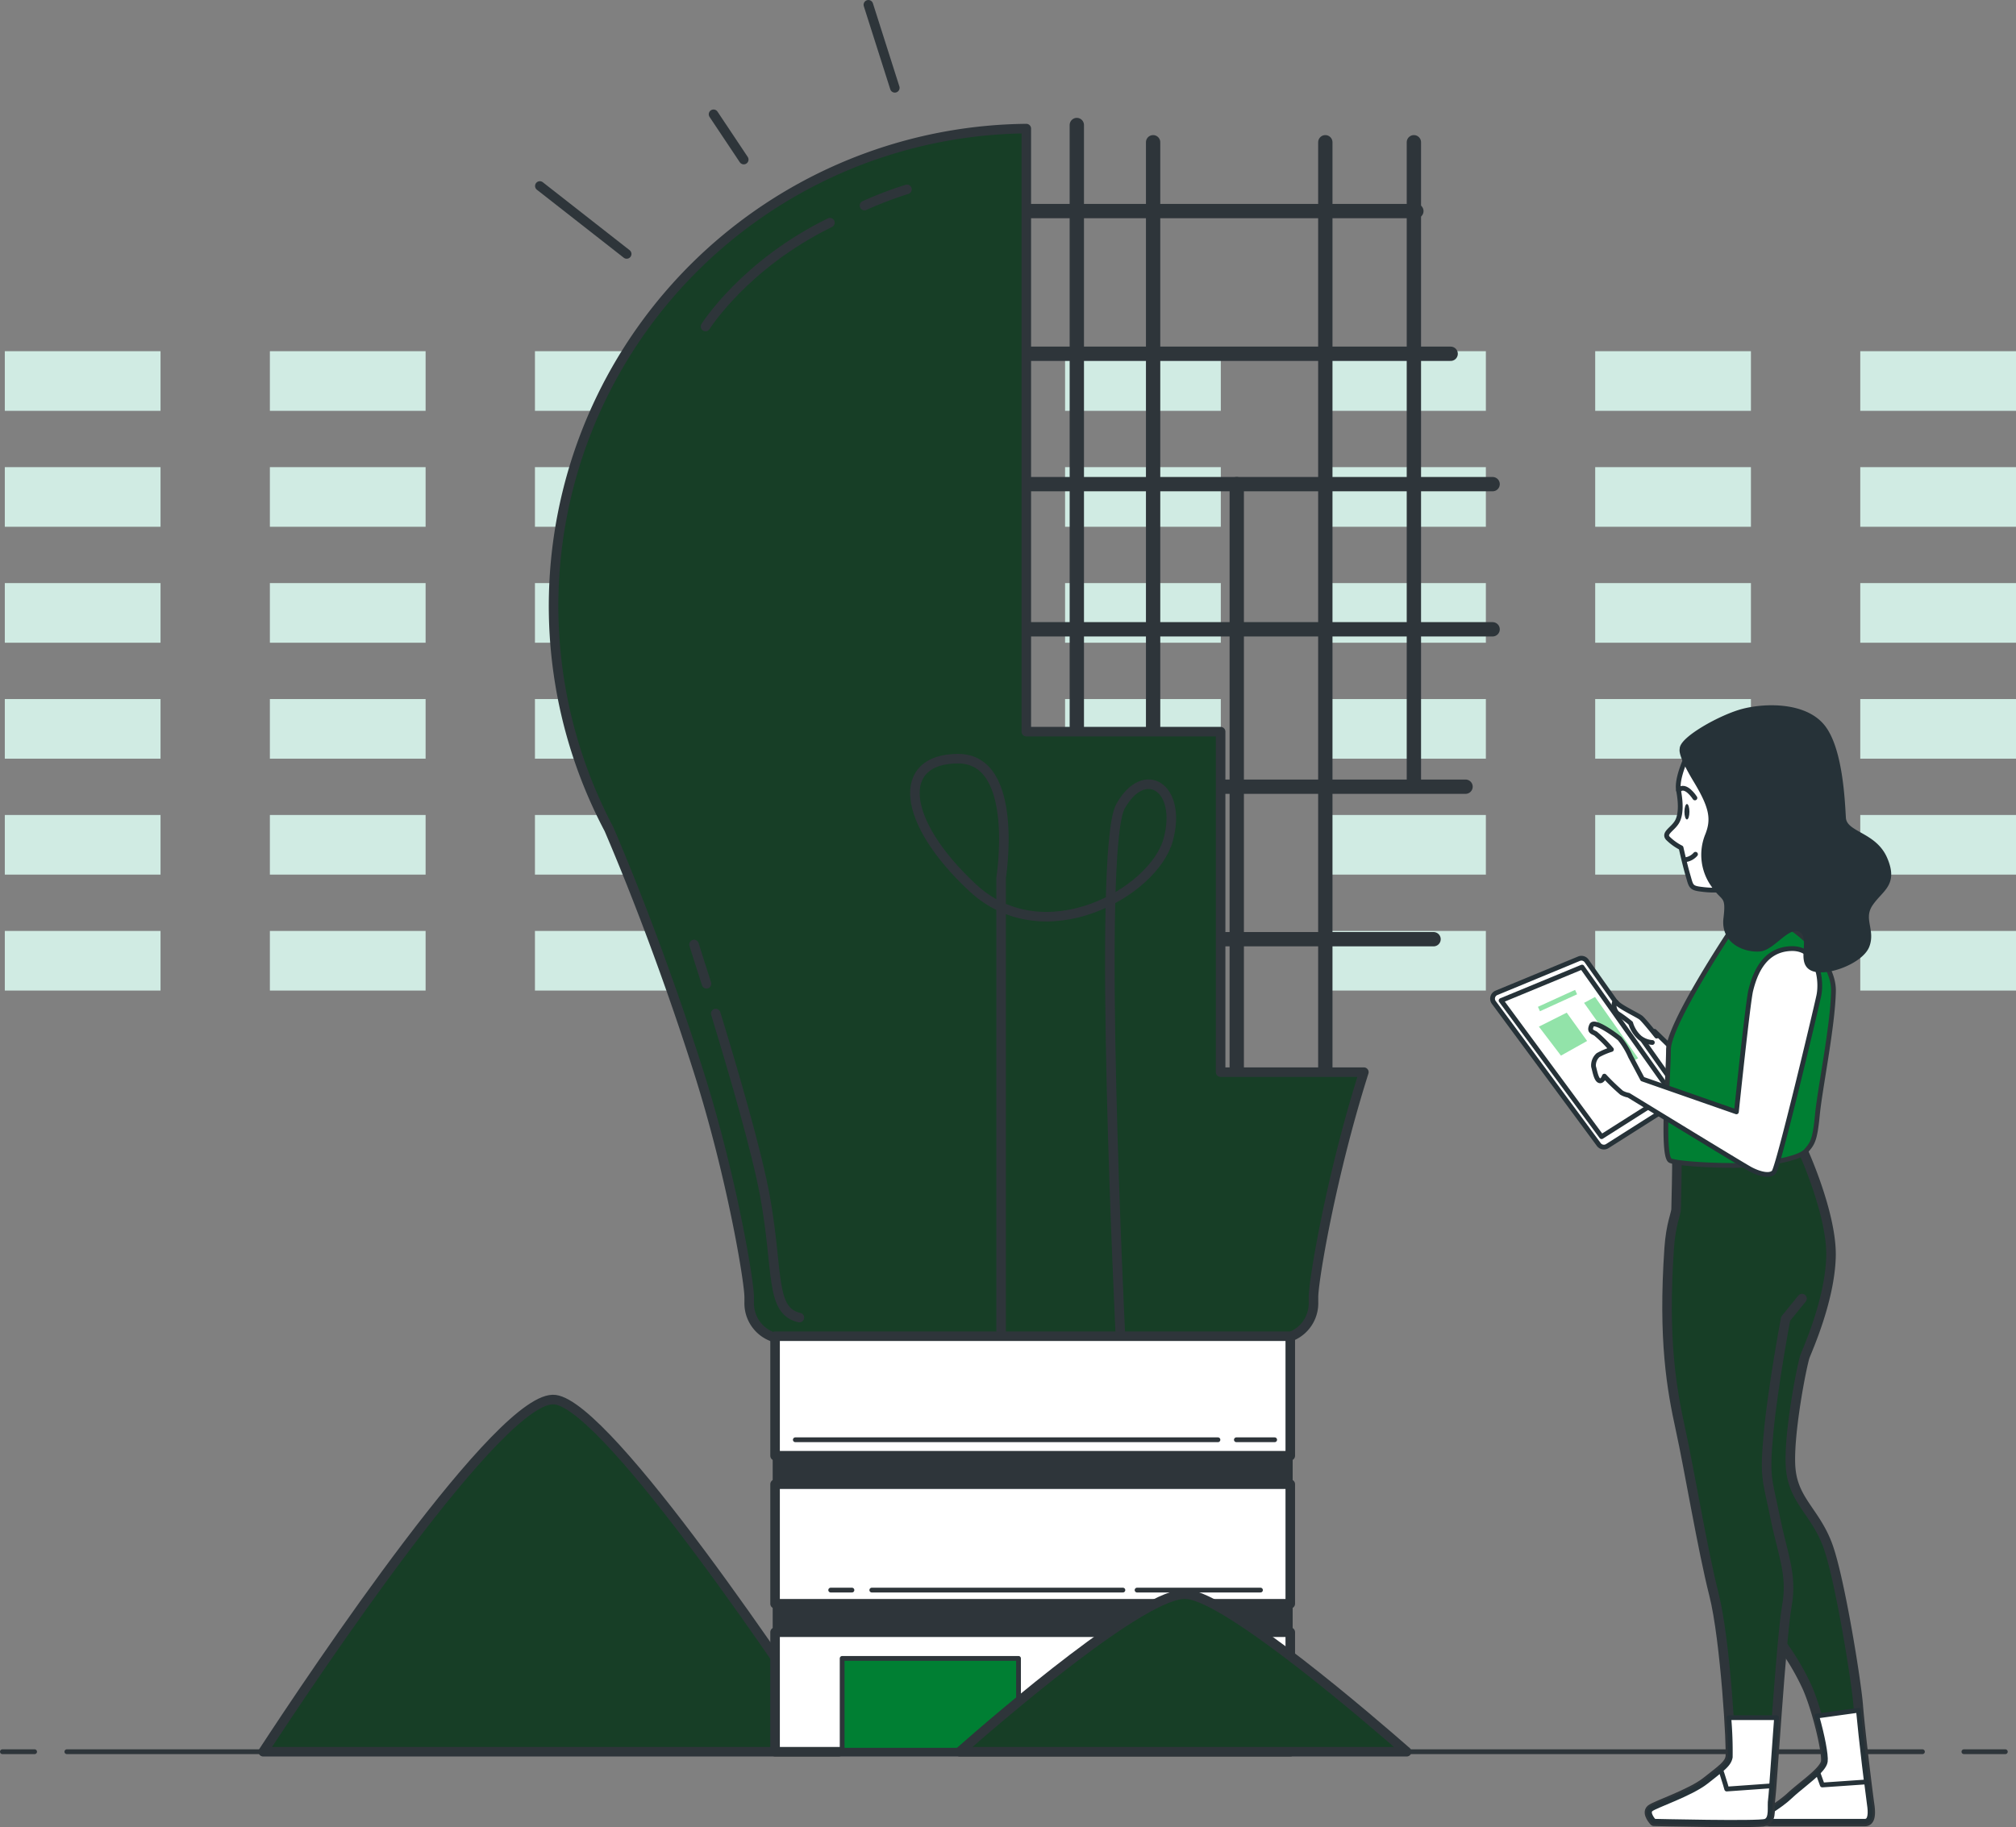 <svg id="Layer_1" data-name="Layer 1" xmlns="http://www.w3.org/2000/svg" viewBox="0 0 422.253 382.758"><rect x="0" y="0" width="422.253" height="382.758" fill="#808080" stroke="none"/><defs><style>.cls-1{fill:#d0ebe3;}.cls-2{fill:#173e26;}.cls-2,.cls-3,.cls-4,.cls-5,.cls-6,.cls-7,.cls-8{stroke:#2e353a;}.cls-11,.cls-13,.cls-2,.cls-3,.cls-4,.cls-5,.cls-6,.cls-7,.cls-8,.cls-9{stroke-linecap:round;stroke-linejoin:round;}.cls-2,.cls-4,.cls-5{stroke-width:2px;}.cls-11,.cls-3,.cls-4,.cls-7{fill:none;}.cls-3{stroke-width:3px;}.cls-5,.cls-9{fill:#fff;}.cls-6{fill:#2e353a;}.cls-8{fill:#007f33;}.cls-11,.cls-13,.cls-9{stroke:#263238;}.cls-10,.cls-13{fill:#263238;}.cls-12{fill:#92e3a9;}</style></defs><rect class="cls-1" x="1.007" y="73.571" width="32.617" height="12.492"/><rect class="cls-1" x="56.526" y="73.571" width="32.617" height="12.492"/><rect class="cls-1" x="112.044" y="73.571" width="32.617" height="12.492"/><rect class="cls-1" x="167.562" y="73.571" width="32.617" height="12.492"/><rect class="cls-1" x="223.081" y="73.571" width="32.617" height="12.492"/><rect class="cls-1" x="278.599" y="73.571" width="32.617" height="12.492"/><rect class="cls-1" x="334.117" y="73.571" width="32.617" height="12.492"/><rect class="cls-1" x="389.636" y="73.571" width="32.617" height="12.492"/><rect class="cls-1" x="1.007" y="97.86" width="32.617" height="12.492"/><rect class="cls-1" x="56.526" y="97.86" width="32.617" height="12.492"/><rect class="cls-1" x="112.044" y="97.86" width="32.617" height="12.492"/><rect class="cls-1" x="167.562" y="97.86" width="32.617" height="12.492"/><rect class="cls-1" x="223.081" y="97.86" width="32.617" height="12.492"/><rect class="cls-1" x="278.599" y="97.86" width="32.617" height="12.492"/><rect class="cls-1" x="334.117" y="97.86" width="32.617" height="12.492"/><rect class="cls-1" x="389.636" y="97.86" width="32.617" height="12.492"/><rect class="cls-1" x="1.007" y="122.149" width="32.617" height="12.492"/><rect class="cls-1" x="56.526" y="122.149" width="32.617" height="12.492"/><rect class="cls-1" x="112.044" y="122.149" width="32.617" height="12.492"/><rect class="cls-1" x="167.562" y="122.149" width="32.617" height="12.492"/><rect class="cls-1" x="223.081" y="122.149" width="32.617" height="12.492"/><rect class="cls-1" x="278.599" y="122.149" width="32.617" height="12.492"/><rect class="cls-1" x="334.117" y="122.149" width="32.617" height="12.492"/><rect class="cls-1" x="389.636" y="122.149" width="32.617" height="12.492"/><rect class="cls-1" x="1.007" y="146.439" width="32.617" height="12.492"/><rect class="cls-1" x="56.526" y="146.439" width="32.617" height="12.492"/><rect class="cls-1" x="112.044" y="146.439" width="32.617" height="12.492"/><rect class="cls-1" x="167.562" y="146.439" width="32.617" height="12.492"/><rect class="cls-1" x="223.081" y="146.439" width="32.617" height="12.492"/><rect class="cls-1" x="278.599" y="146.439" width="32.617" height="12.492"/><rect class="cls-1" x="334.117" y="146.439" width="32.617" height="12.492"/><rect class="cls-1" x="389.636" y="146.439" width="32.617" height="12.492"/><rect class="cls-1" x="1.007" y="170.728" width="32.617" height="12.492"/><rect class="cls-1" x="56.526" y="170.728" width="32.617" height="12.492"/><rect class="cls-1" x="112.044" y="170.728" width="32.617" height="12.492"/><rect class="cls-1" x="167.562" y="170.728" width="32.617" height="12.492"/><rect class="cls-1" x="223.081" y="170.728" width="32.617" height="12.492"/><rect class="cls-1" x="278.599" y="170.728" width="32.617" height="12.492"/><rect class="cls-1" x="334.117" y="170.728" width="32.617" height="12.492"/><rect class="cls-1" x="389.636" y="170.728" width="32.617" height="12.492"/><rect class="cls-1" x="1.007" y="195.017" width="32.617" height="12.492"/><rect class="cls-1" x="56.526" y="195.017" width="32.617" height="12.492"/><rect class="cls-1" x="112.044" y="195.017" width="32.617" height="12.492"/><rect class="cls-1" x="167.562" y="195.017" width="32.617" height="12.492"/><rect class="cls-1" x="223.081" y="195.017" width="32.617" height="12.492"/><rect class="cls-1" x="278.599" y="195.017" width="32.617" height="12.492"/><rect class="cls-1" x="334.117" y="195.017" width="32.617" height="12.492"/><rect class="cls-1" x="389.636" y="195.017" width="32.617" height="12.492"/><g id="freepik--Bulb--inject-148"><path class="cls-2" d="M215.41,419.9c-9.11-13.87-48-72.19-59.38-73.75-11.09-1.52-50.5,57.45-61.16,73.75Z" transform="translate(-39.74 -52.94)"/><line class="cls-3" x1="225.54" y1="26.19" x2="225.54" y2="160.68"/><line class="cls-3" x1="241.52" y1="29.8" x2="241.52" y2="160.68"/><line class="cls-3" x1="259.04" y1="101.42" x2="259.04" y2="228.19"/><line class="cls-3" x1="277.59" y1="29.8" x2="277.59" y2="228.19"/><line class="cls-3" x1="296.14" y1="29.8" x2="296.14" y2="164.29"/><line class="cls-3" x1="211.63" y1="44.22" x2="296.66" y2="44.22"/><line class="cls-3" x1="211.63" y1="74.11" x2="303.84" y2="74.11"/><line class="cls-3" x1="210.09" y1="101.42" x2="312.63" y2="101.42"/><line class="cls-3" x1="208.54" y1="131.83" x2="312.63" y2="131.83"/><line class="cls-3" x1="228.12" y1="164.8" x2="306.96" y2="164.8"/><line class="cls-3" x1="248.73" y1="196.75" x2="300.26" y2="196.75"/><line class="cls-4" x1="113.07" y1="38.96" x2="131.26" y2="53.2"/><line class="cls-4" x1="149.45" y1="23.94" x2="155.78" y2="33.43"/><line class="cls-4" x1="181.88" y1="1" x2="187.42" y2="18.4"/><path class="cls-2" d="M325.4,277.54h-30V206.21H254.7V79.88a100,100,0,0,0-87.42,146.73c3.26,7.59,10.92,26.18,18.59,50.22,7.09,22.19,10.79,44.5,10.79,47.87v1a7.48,7.48,0,0,0,7.215,7.735q.127.004.255.005H307.38a7.49,7.49,0,0,0,7.474-7.506q-0-.117-.004-.234v-1C314.83,321.37,318.46,299.49,325.4,277.54Z" transform="translate(-39.74 -52.94)"/><path class="cls-4" d="M220.81,96a80.31,80.31,0,0,1,8.89-3.39" transform="translate(-39.74 -52.94)"/><path class="cls-4" d="M187.51,121.34s8.15-13,26.06-21.75" transform="translate(-39.74 -52.94)"/><path class="cls-4" d="M189.65,265.26c3.71,12.12,8.62,28.91,10.32,38.29,2.88,15.82,1,24,7.2,25.41" transform="translate(-39.74 -52.94)"/><path class="cls-4" d="M185.11,250.8s1,3.25,2.61,8.23" transform="translate(-39.74 -52.94)"/><path class="cls-4" d="M249.42,332.47v-95.6s4-25-9-25-12,13,3,27,38,1,41-10-5-16-10-7,0,111,0,111" transform="translate(-39.74 -52.94)"/><rect class="cls-5" x="162.34" y="279.92" width="107.91" height="25.04"/><rect class="cls-5" x="162.34" y="310.92" width="107.91" height="25.04"/><rect class="cls-6" x="162.34" y="304.96" width="107.91" height="5.96"/><rect class="cls-5" x="162.34" y="341.92" width="107.91" height="25.04"/><line class="cls-7" x1="258.96" y1="301.61" x2="266.98" y2="301.61"/><line class="cls-7" x1="166.58" y1="301.61" x2="255.1" y2="301.61"/><line class="cls-7" x1="238.16" y1="333.1" x2="264.01" y2="333.1"/><line class="cls-7" x1="182.6" y1="333.1" x2="235.19" y2="333.1"/><line class="cls-7" x1="173.99" y1="333.1" x2="178.44" y2="333.1"/><rect class="cls-6" x="162.34" y="335.96" width="107.91" height="5.96"/><rect class="cls-8" x="176.39" y="347.41" width="36.94" height="19.23"/><rect class="cls-8" x="224.46" y="347.41" width="36.94" height="19.23"/></g><g id="freepik--Ground--inject-148"><path class="cls-2" d="M334.37,419.9c-7.08-6.21-37.31-32.32-46.11-33-8.62-.69-39.22,25.72-47.5,33Z" transform="translate(-39.74 -52.94)"/><line class="cls-7" x1="411.34" y1="366.96" x2="420.02" y2="366.96"/><line class="cls-7" x1="14" y1="366.96" x2="402.66" y2="366.96"/><line class="cls-7" x1="0.5" y1="366.96" x2="7.25" y2="366.96"/></g><g id="freepik--character-1--inject-117"><polygon class="cls-9" points="346.532 216.037 350.372 219.767 349.922 226.997 343.472 218.977 346.532 216.037"/><path class="cls-9" d="M393.552,210.327s-2.77,5.41-2.24,8.18.53,5.28-.4,6.73-2.77,2.24-1.84,3.3a11.09,11.09,0,0,0,2.77,2s.79,3.56,1.45,5.8.53,2.64,2.9,2.9a19.519,19.519,0,0,0,3.7.14,146.49,146.49,0,0,0,1.84-15.44C402.522,213.767,393.552,210.327,393.552,210.327Z" transform="translate(-39.74 -52.94)"/><path class="cls-10" d="M392.542,222.987c0,.9.24,1.62.53,1.62s.52-.72.52-1.62-.24-1.62-.52-1.62S392.542,222.097,392.542,222.987Z" transform="translate(-39.74 -52.94)"/><path class="cls-11" d="M394.742,220.097s-2-3.18-3.43-1.59" transform="translate(-39.74 -52.94)"/><path class="cls-11" d="M392.542,233.057a3.41,3.41,0,0,0,2.32-1.16" transform="translate(-39.74 -52.94)"/><path class="cls-9" d="M370.482,253.767l-17.31,7.16a1.32,1.32,0,0,0-.56,2l22,29.78a1.33,1.33,0,0,0,1.77.33l14.88-9.45a1.23,1.23,0,0,0,.378-1.698l-.028-.042-19.57-27.63A1.33,1.33,0,0,0,370.482,253.767Z" transform="translate(-39.74 -52.94)"/><polygon class="cls-9" points="331.362 202.587 314.402 209.597 335.452 238.117 349.992 228.887 331.362 202.587"/><path class="cls-9" d="M386.722,269.987s-2.6-3.28-3.28-3.84-4.41-2.26-5.09-3.17-.9,1.59.34,2.38a28.744,28.744,0,0,1,2.6,1.92,6.53,6.53,0,0,0,1.92,3.05,4.77,4.77,0,0,0,2.61,1" transform="translate(-39.74 -52.94)"/><rect class="cls-12" x="361.686" y="262.033" width="8.55" height="1.02" transform="translate(-115.694 122.615) rotate(-24.52)"/><polygon class="cls-12" points="328.152 212.137 332.422 218.067 326.942 221.137 322.322 215.067 328.152 212.137"/><polygon class="cls-12" points="334.082 208.847 343.112 221.687 340.902 222.927 331.782 210.087 334.082 208.847"/><path class="cls-2" d="M417.302,293.837s6.2,13.46,5.94,22.43-4.75,19-5.41,20.71-3.7,17.28-3,23.88,5.28,9,7.79,16,5.93,28.23,6.33,33.38,2.11,19,2.37,20.71.27,3.56-.92,3.56h-20s-1.32-.13-1.06-.92,3-2,5.54-4.35,7-5.28,7.26-7.26-1.72-10.55-3.83-15.44a51,51,0,0,0-5.47-9.27s-9.76-17.28-12.13-31.93-7.13-38.78-7.13-38.78v-30.87Z" transform="translate(-39.74 -52.94)"/><path class="cls-9" d="M414.792,429.197c2.51-2.38,7-5.28,7.26-7.26.17-1.3-.62-5.44-1.79-9.51l8.73-1.21c.52,5.75,2,18.08,2.29,19.69s.27,3.56-.92,3.56h-20s-1.32-.13-1.06-.92S412.292,431.567,414.792,429.197Z" transform="translate(-39.74 -52.94)"/><path class="cls-9" d="M414.792,429.197c1.64-1.55,4.1-3.32,5.7-4.92l.93,2.59s6.36-.45,9.26-.64c.29,2.35.52,4.13.6,4.68.27,1.72.27,3.56-.92,3.56h-20s-1.32-.13-1.06-.92S412.292,431.567,414.792,429.197Z" transform="translate(-39.74 -52.94)"/><path class="cls-2" d="M417.172,324.977l-3.43,4.22s-2.64,14-3.56,23.74-.27,9.77,1.32,17.68,3.69,12.14,2.5,18.73-3.16,39.05-3.43,40.51.38,4.09-1.07,4.61-23.33,0-23.33,0-1.59-1.71-.66-2.5,8.33-3.2,11.63-5.81,4.71-3.53,5-5.12-1-24.56-3.41-34.06-5.15-26.12-7-34.56-3.7-18.74-2.38-38c.35-5.06,1.45-7.25,1.45-8.18s.27-9.89.13-10.42,22.81-1.85,22.81-1.85" transform="translate(-39.74 -52.94)"/><path class="cls-8" d="M402.002,248.327s-12.8,19.26-12.8,24.54-1.45,22.42.4,23.21,13.58,1.32,18.07.8,9.23-1.46,10.42-2.91,1.77-1.89,2.3-7.44,3.24-18.66,3.37-26-10.42-15.85-14.11-15.06A34.84,34.84,0,0,0,402.002,248.327Z" transform="translate(-39.74 -52.94)"/><path class="cls-9" d="M381.242,274.247a16.059,16.059,0,0,0-2.26-3.73c-.93-.8-5.33-4-5.87-2.8s0,1.33.8,1.73a25.87,25.87,0,0,1,3.34,3.34,14.369,14.369,0,0,0-2.8,1.19,2.88,2.88,0,0,0-.94,2.4c.27.94.54,2.67,1.2,2.94s1.07-.94,1.07-.94a46.51,46.51,0,0,0,3.6,3.47,4.66,4.66,0,0,0,1.46.53s23.76,14.55,25.49,15.48,4,1.6,4.93.66,8.76-33.84,9.43-37-.13-10-5.73-9.86-7.6,5-8.53,8.79c-.6,2.44-3,25.41-3,25.41l-19.67-6.87Z" transform="translate(-39.74 -52.94)"/><path class="cls-13" d="M392.052,209.907s-.53.91,2.84,6.49,3.85,8.12,2.46,11.57a10.87,10.87,0,0,0,1.23,10.34c2.16,3.24,3.26,1.9,2.64,7s4.34,6.72,7.14,6.45,6-5.61,8.59-4-.48,6.57,2.25,8,10.32-1.36,11.6-4.68-1.4-5.65.76-8.81,5.27-4.07,3-9.39-8.49-5.09-8.7-8.64-.66-14.57-4.42-19.13-11.86-4.4-16.54-3.21S391.842,207.827,392.052,209.907Z" transform="translate(-39.74 -52.94)"/><path class="cls-9" d="M397.142,426.157c3.3-2.64,4.71-3.53,5-5.12a81.13,81.13,0,0,0-.3-8.27h10c-.64,8.62-1.15,16.35-1.28,17-.26,1.45.38,4.09-1.07,4.61s-23.33,0-23.33,0-1.59-1.71-.66-2.5S393.842,428.767,397.142,426.157Z" transform="translate(-39.74 -52.94)"/><path class="cls-9" d="M386.172,434.467s-1.59-1.71-.66-2.5,8.33-3.2,11.63-5.81c1.27-1,2.26-1.77,3-2.41.08.2.17.42.26.7.57,1.71,1,3.27,1,3.27l9.42-.67c-.12,1.56-.21,2.58-.25,2.81-.26,1.45.38,4.09-1.07,4.61S386.172,434.467,386.172,434.467Z" transform="translate(-39.74 -52.94)"/></g></svg>